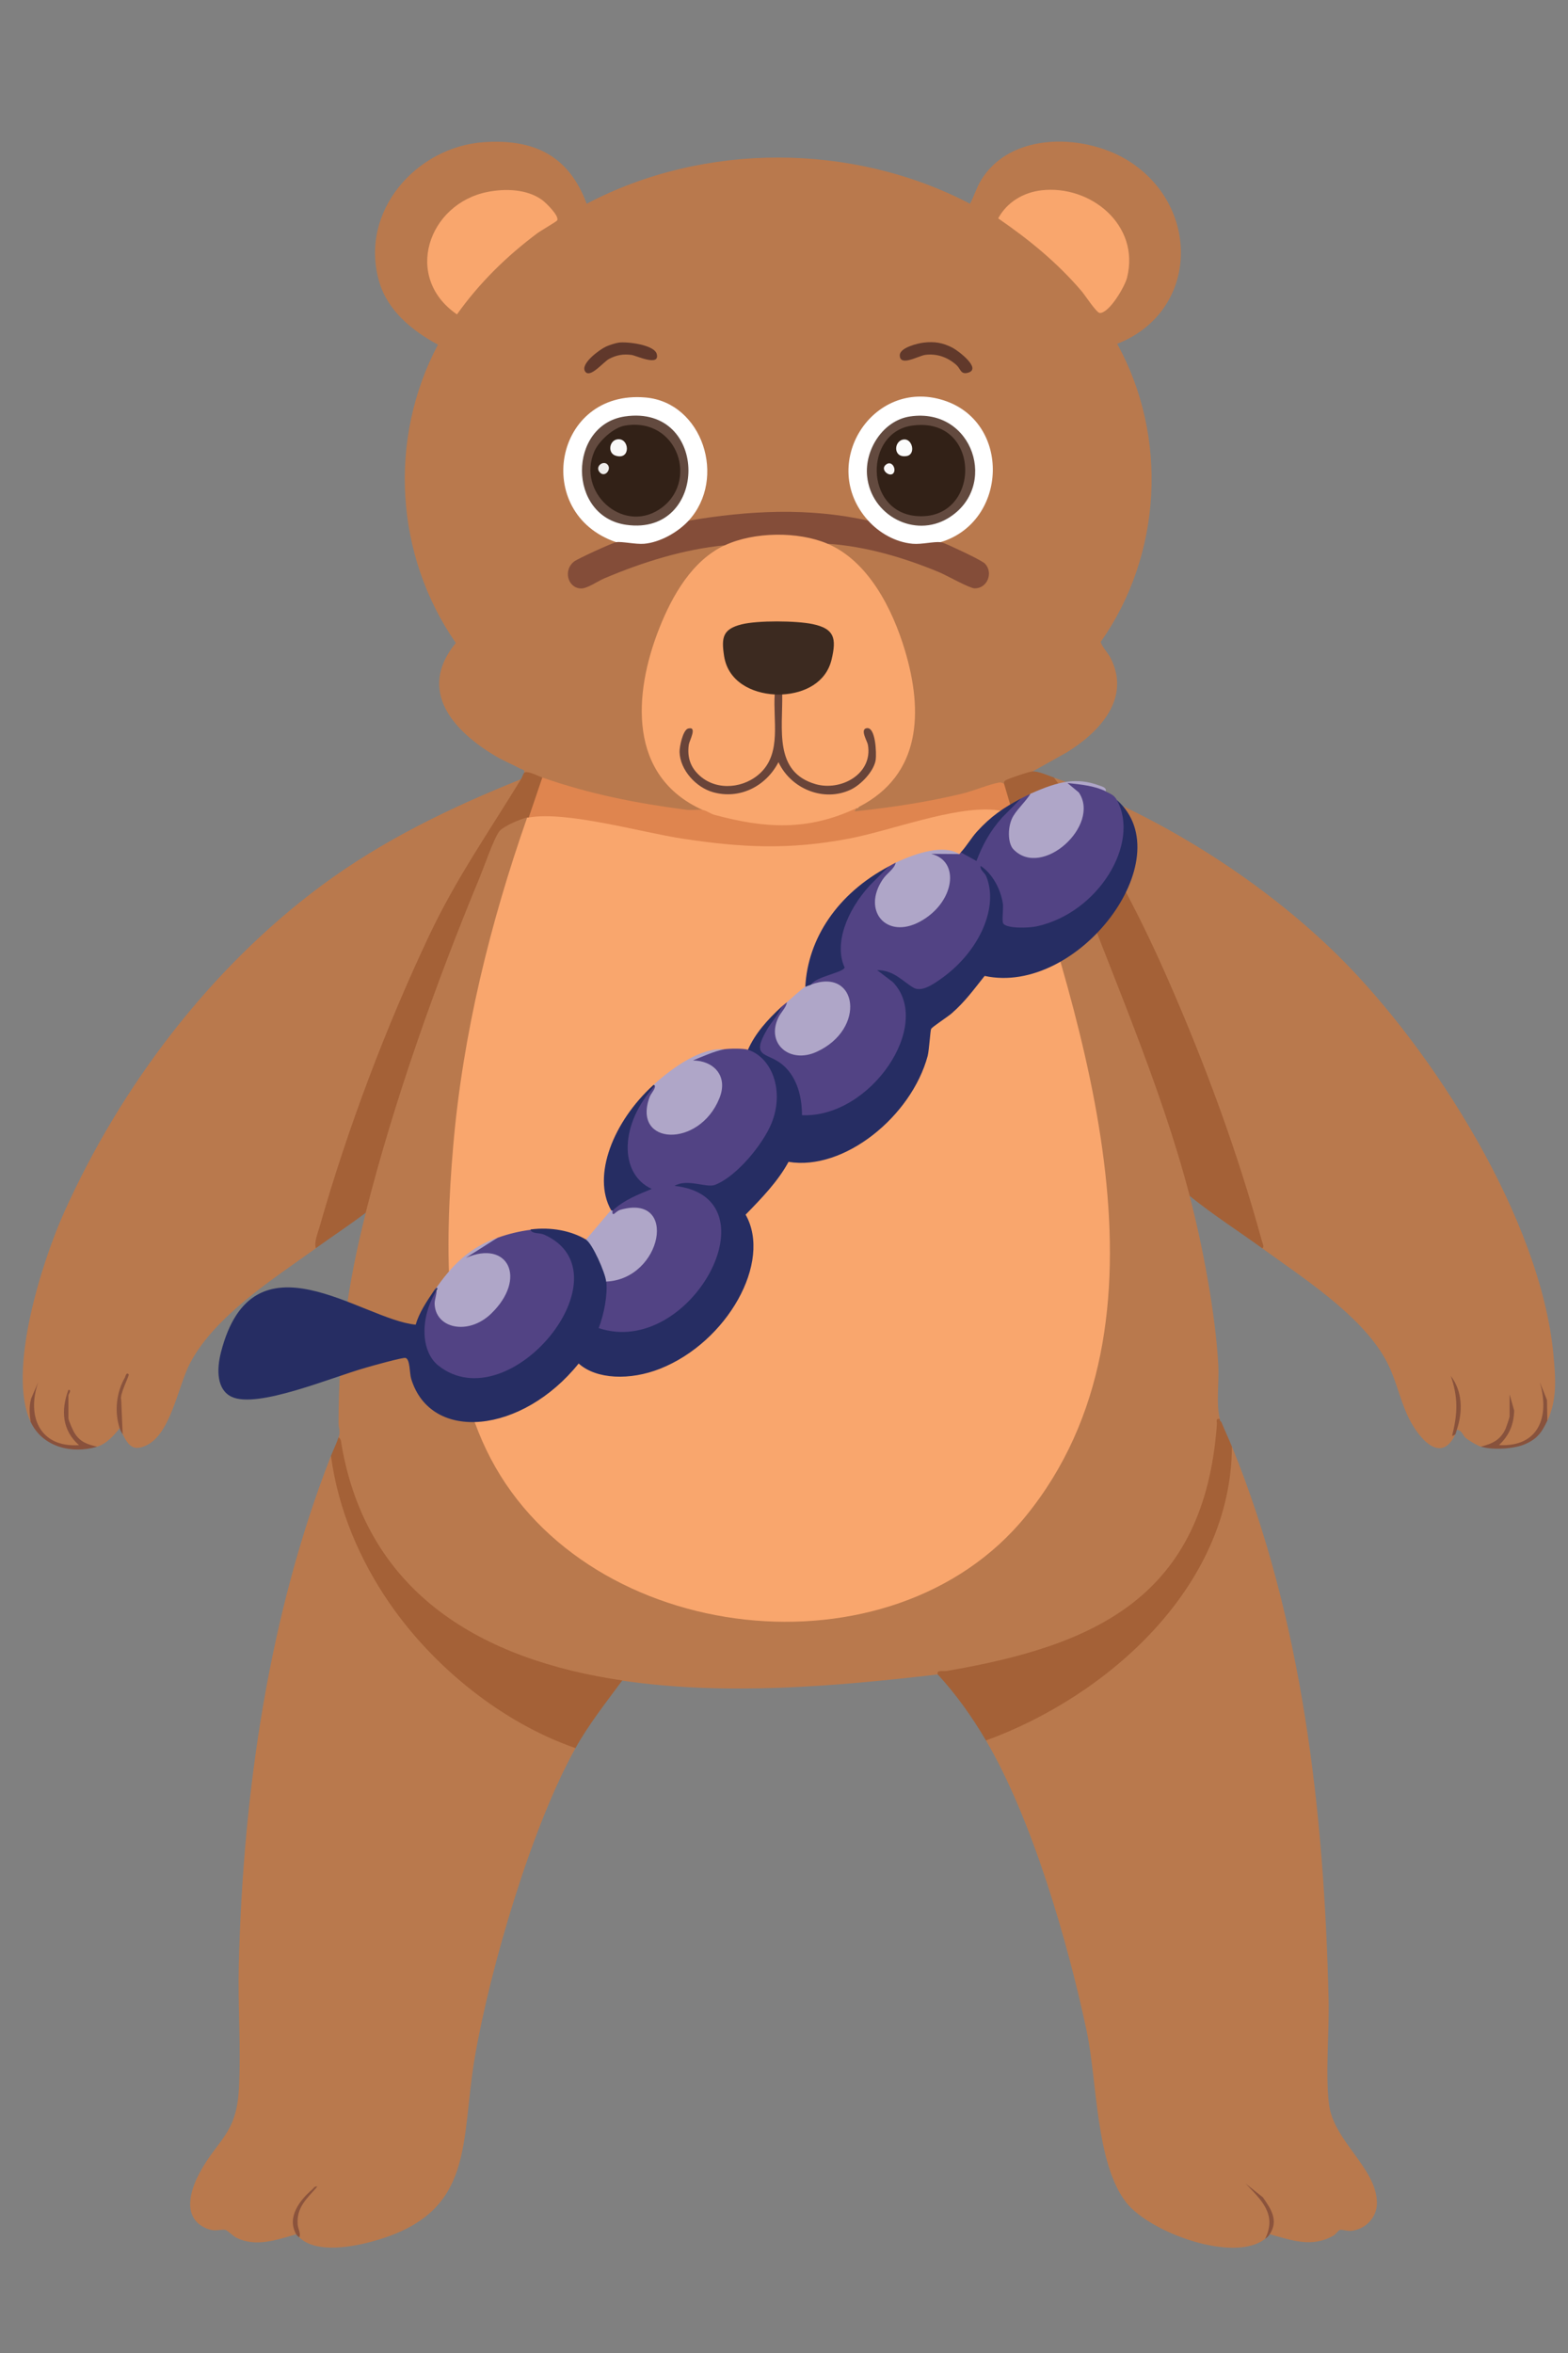 <?xml version="1.0" encoding="UTF-8"?>
<svg id="Layer_1" xmlns="http://www.w3.org/2000/svg" version="1.1" viewBox="0 0 283.46 425.2">
  <rect x="0" y="0" width="283.46" height="425.2" fill="#808080" stroke="none"/>
  <!-- Generator: Adobe Illustrator 29.5.1, SVG Export Plug-In . SVG Version: 2.1.0 Build 141)  -->
  <defs>
    <style>
      .st0 {
        fill: #eeecea;
      }

      .st1 {
        fill: #3c2a20;
      }

      .st2 {
        fill: #694439;
      }

      .st3 {
        fill: #a46137;
      }

      .st4 {
        fill: #88523c;
      }

      .st5 {
        fill: #634a3f;
      }

      .st6 {
        fill: #8b533c;
      }

      .st7 {
        fill: #fff;
      }

      .st8 {
        fill: #282e63;
      }

      .st9 {
        fill: #89523b;
      }

      .st10 {
        fill: #f9a66d;
      }

      .st11 {
        fill: #afa6c8;
      }

      .st12 {
        fill: #60382b;
      }

      .st13 {
        fill: #61392b;
      }

      .st14 {
        fill: #524384;
      }

      .st15 {
        fill: #89513c;
      }

      .st16 {
        fill: #fbfcfc;
      }

      .st17 {
        fill: #262d63;
      }

      .st18 {
        fill: #b9794d;
      }

      .st19 {
        fill: #8a533c;
      }

      .st20 {
        fill: #f9f8f8;
      }

      .st21 {
        fill: #322117;
      }

      .st22 {
        fill: #844d39;
      }

      .st23 {
        fill: #df854f;
      }
    </style>
  </defs>
  <path class="st18" d="M94.75,139.67c.14-.67-.34-.58-.72-.78-1.43-.78-2.98-1.4-4.38-2.23-7.6-4.48-14.36-11.8-7.25-20.48-10.99-15.83-12.28-36.78-3.23-53.9-4.61-2.49-9.1-6.09-10.63-11.41-3.65-12.67,6.73-24.36,18.96-25.18,8.95-.6,15.3,2.34,18.56,11.13,21.2-11.17,48.09-11.09,69.3,0,.72-1.36,1.14-2.81,1.93-4.14,5.38-9.11,19.34-8.56,27.21-3.3,12.69,8.47,12.01,27.04-2.54,32.75,9.29,16.84,8.08,38.17-2.95,53.83-.08.48,1.38,2.2,1.72,2.87,3.82,7.37-1.99,13.46-7.8,17.08l-6.25,3.5-.22.59-4.96,1.63c-.35.34-.95.52-1.78.56-7.85,2.8-16.47,4.02-24.86,4.97-.94-.13-.85-.64-.1-1.08.09-.24.18-.24.27,0l.27-.28.54-.92c15.87-8.08,7.97-35.49-3.08-44.12-1.32-.68-2.38-1.51-3.18-2.49.23-.13.47-.24.72-.32,1.94-.59,8.71,1.25,11.06,1.91,4.71,1.34,9.19,3.17,13.4,5.39,4.4,1.84,4.57-3.49.46-4.36l-5-2.29-.18-.62.52-.75c10.26-3.63,11.52-18.96,1.45-23.73-12.36-5.85-23.65,9.25-15.07,19.73v.86l-1.66.21c-9.91-2.05-20.02-1.2-29.95.02l-.84-.23v-.84c5.9-6.98,2.07-19.57-7.21-20.79-15.9-2.08-20.69,18.97-6.38,24.74l.5.77.06.36c-2.39,1.13-4.8,2.3-7.25,3.5-2.12,1.55-.61,4.9,1.92,3.64,7.37-3.77,15.82-6.6,24.14-7.24l.77.29c-.73.98-1.73,1.83-3,2.53-10.89,9.27-18.29,36.76-1.67,44.39l.58.89c-.25.8-1.93.67-2.72.57-7.53-.93-17.8-2.49-24.78-5.34-.55-.23-1.01-.64-1.42-1.07-.65.68-2.54-.33-3.27-.83h-.01Z"/>
  <path class="st18" d="M183.42,147.45c.14-.1.29-.19.45-.25,2-.72,9.25,6.45,10.1,8.51,3.95,9.63,7.67,19.49,11.32,29.25,3.49,9.33,6.94,18.66,9.58,28.29.12.45.16.93.2,1.41.03.48.03.97,0,1.46,2.33,8.95,4.7,21.38,5.18,30.72.15,2.92-.44,6.91.28,9.59-.38,9.11-2.67,18.42-7.97,25.93-9.63,13.63-27.96,18.24-43.05,20.22-18.66,2.16-38.29,3.87-57.02,1.11-.24.11-.48.2-.73.26-2.04.49-10.56-1.96-13.13-2.74-19.79-6.01-35.14-19.74-37.43-41.44.41-1.3,0-1.55,0-2.63,0-13.45,1.66-25.1,4.92-37.95l.03-1.58c5.55-22.91,14.43-46.03,23.32-67.09.1-1.1,4.82-3.33,5.28-3.19.24.07.44.19.57.42-.05.96-.12,1.93-.41,2.85-4.39,14.32-8.37,27.57-10.7,42.48-3.32,21.22-5.1,50.1,4.67,69.58,16.11,32.11,65.81,39.78,91.61,15.82,34.33-31.88,15.71-91.39,2.89-129.45-.09-.52-.07-1.04.07-1.56h0l-.02-.02Z"/>
  <path class="st18" d="M229.53,403.73c-.03-.31-.3-.03-.82.83-5.66,4.45-20.85-1.16-25.09-6.54-5.56-7.04-5.25-21.93-7.18-31.04-3.42-16.13-9.91-38.42-18.2-52.48l.92-.94c21.19-8.26,41.8-26.35,42.98-50.89l.57-1.27c12.79,31.36,16.68,66.12,17.47,99.92.14,5.91-.6,13.14.06,18.84.79,6.73,8.59,11.53,8.68,17.87.03,2.67-2.07,4.8-4.6,5.08-.8.09-1.69-.26-2.05-.17s-.75.77-1.19,1.02c-3.89,2.27-7.57.85-11.55-.23h0Z"/>
  <path class="st18" d="M104.03,315.9c-7.88,14.09-15.36,39.52-18.15,55.59-2.72,15.66.2,28.25-18.2,33.44-3.8,1.07-10.46,2.37-13.58-.63-.26-.92-.45-1.1-.55-.56-3.48,1-7.33,2.38-10.83.61-.56-.28-1.64-1.33-1.92-1.39-.98-.22-1.86.48-3.7-.38-4.13-1.93-2.77-6.65-1.06-9.85,3.3-6.19,6.7-7.02,7.15-15.23.4-7.34-.21-15.13-.02-22.54.78-30.99,5.38-63.05,16.65-91.86l.75,1.36c3.94,23.02,21.26,42.17,42.36,50.47l1.08.98h.02Z"/>
  <path class="st18" d="M279.73,256.69l-.52-.16c-.73,2.2-2.25,3.79-4.44,4.46-1.96.6-5.69,1.14-2.95-1.39,1.76-2.51,1.66-4.78,1.1-7.63l.41,3.06c.09.55-.05.88-.41.97.63.06.01,1.54-.23,2.07-1,2.21-2.41,3.68-4.96,3.35-.69-.22-2.14-1.07-2.71-1.54-.62-.51-.72-1.46-1.65-1.51-.41-.33-.8,1.16-.27.83-2.83,5.86-7.12-.03-8.69-3.51-1.55-3.42-2.15-6.92-4.08-10.29-4.55-7.94-14.82-14.52-22.15-19.83-3.74-12.22-7.91-24.88-12.75-37-2.89-7.24-6-14.4-9.42-21.34-4.36-8.86-9.14-16.27-14.5-24.45-.45-.69-.73-1.47-.98-2.26,18.39,6.43,37.52,18.47,51.44,32.24,17.08,16.9,36.62,47.62,38.87,72.14.38,4.16.68,7.97-1.09,11.81h0l-.02-.02Z"/>
  <path class="st18" d="M94.21,140.78c-.07.68-.25,1.32-.54,1.93-17.16,24.76-28.19,54.32-36.56,82.85-7.66,5.5-18.35,12.3-22.79,20.84-2.16,4.17-3.45,12.71-7.86,14.78-2.4,1.13-3.23.04-4.28-1.99-.2-.09-.68-3.66-.59-3.5.17.3.24,2,.05,2.39-1.08,1.34-2.4,2.83-4.09,3.34-1.92.23-3-.23-4.14-1.82-.56-.78-1.72-2.69-1.04-3.33-.82-.58-.37-3.15,0-4.17-.93,2.59-.44,6.56,2.11,8.65.59,1.32-2.65.63-3.45.43-2.29-.57-4.33-2.36-5.03-4.67l-.45.46c-4.31-9.06,2.02-28.96,6.04-37.9,10.31-22.92,26.51-44.21,46.53-59.05,11.09-8.22,23.38-14.12,36.1-19.23h0Z"/>
  <path class="st3" d="M186.7,139.39c1.16,0,2.71.72,3.82,1.11,8.39,11.2,14.86,23.4,20.51,36.23,6.74,15.3,12.7,31.43,17.12,47.61.09.32.47,1.04.02,1.22-4.35-3.15-8.91-6.06-13.1-9.45-5.31-20.35-14.26-40.34-21.59-60.15-2.47-3.52-5.87-7.25-10.06-8.51-.25.07-.35-.02-.27-.28-.72-.06-2.13-4.75-2.05-5.02.08-.23.19-.42.41-.54.03-.02-.14-.39.34-.64.63-.33,4.23-1.58,4.85-1.58h0Z"/>
  <path class="st3" d="M220.53,256.41c.02.09-.03.2,0,.28l.27.28c.6,1.48,1.3,2.95,1.91,4.45-.17,25.43-22.59,45.12-44.47,53.09-2.51-4.27-5.38-8.32-8.73-11.95-.23-.87.87-.49,1.7-.63,26.95-4.6,46.51-13.46,48.78-44.55.04-.53-.31-1.12.54-.96h0Z"/>
  <path class="st3" d="M112.49,303.66c-2.93,3.98-6.03,7.89-8.46,12.23-13.17-4.58-25.5-14.49-33.51-26.04-5.5-7.93-9.39-17.08-10.69-26.77.39-.99,1.08-2.45,1.36-3.34.5.29.46.77.54,1.26,4.67,27.24,25.7,38.97,50.75,42.66h0Z"/>
  <path class="st3" d="M98.03,140.5l.41.48c-.72,2.12-1.44,4.25-2.17,6.37l-.7.37c-.05.25-.14.24-.27,0-1.17.25-4.32,1.58-5.04,2.51-.98,1.27-2.78,6.48-3.55,8.34-8,19.29-15.47,40.35-20.61,60.59-2.94,2.22-6.02,4.25-9,6.39-.37-1.06.37-2.78.68-3.89,5.04-17.69,11.97-36.05,19.82-52.64,4.88-10.31,10.76-18.67,16.6-28.25.18-.29.38-.95.55-1.11.53-.51,2.5.57,3.27.83h0Z"/>
  <path class="st15" d="M5.54,256.97c-.19-1.51-.31-2.73.08-4.23l1.29-2.99c-2.16,6.27.34,11.85,7.37,11.39-3.04-2.68-3.3-6.29-1.91-10,.67,0,0,.82,0,.97v4.17c0,.38.86,2.31,1.14,2.73,1.04,1.61,2.3,1.99,4.05,2.41-4.56,1.36-9.85.08-12-4.45h-.02Z"/>
  <path class="st4" d="M279.73,256.69c-.99,2.14-1.83,3.33-4.1,4.3-2,.85-5.88,1.06-7.91.42,2.09-.54,3.58-1.22,4.5-3.33.11-.26.68-1.98.68-2.09v-4.03l.83,2.93c-.07,2.56-.92,4.51-2.74,6.24,7.11.39,9.23-5.05,7.37-11.39l1.3,3.26.07,3.69h0Z"/>
  <path class="st19" d="M21.63,258.08c-.97-2.97-.61-6.47.96-9.18.1-.18.22-1.02.68-.55.16.17-1.71,3.7-1.36,4.59l.27,6.25c-.23-.44-.34-.49-.55-1.11h0Z"/>
  <path class="st6" d="M229.53,403.73c-.31.47-.41.51-.82.83,2.19-4.46-.73-7.04-3.55-10l3.14,2.5c1.49,2.13,2.87,4.19,1.23,6.67h0Z"/>
  <path class="st9" d="M263.36,258.36c-.09.28-.13.54-.27.83-.57.35-.64.5-.45-.31.9-3.73.9-6.58-.37-10.25,2.16,2.83,2.17,6.48,1.09,9.73Z"/>
  <path class="st6" d="M53.55,403.73c-1.76-3.05.63-6.14,2.86-8.06.31-.26.44-.67.96-.55-1.84,2.12-3.78,3.69-3.56,6.82.06.84.64,1.7.28,2.35-.21-.2-.35-.22-.55-.56h.01Z"/>
  <path class="st18" d="M220.8,256.97l-.27-.28c.02.07.22.16.27.28Z"/>
  <path class="st10" d="M149.59,98.25c7.4,3.15,11.76,11.81,13.99,19.24,3.34,11.12,2.95,22.5-8.26,28.29l-.27.28c-.07.04-.2-.04-.27,0-.11.2-.22.4-.36.57-1.07,1.29-6.96,2.52-8.89,2.78-5.67.78-11.72-.16-17.13-1.87-.52-.16-1.54-.6-1.45-1.21-13.39-6.09-12.5-20.82-7.77-32.79,2.33-5.89,5.95-12.28,11.86-15.02l.52-.83c5.57-2.11,11.87-2.2,17.5-.26l.54.81h0Z"/>
  <path class="st23" d="M126.95,146.34c.81.13,1.45.7,2.24.91,9.13,2.46,16.77,2.93,25.59-1.19-.42.7-.4.57.34.49,6.3-.68,12.6-1.64,18.76-3.12,2.16-.52,4.77-1.67,6.75-2.03.39-.07.84.24.88.22l1.64,5.56-.46.38c-4.59-1.09-9.33-.85-14.2.72-15.42,4.9-31.23,6.9-47.29,3.46-7.6-1.89-15.27-3.12-23.01-3.69-1.08.24-1.94.13-2.61-.32l2.46-7.23c8.8,3.05,16.84,4.62,26.06,5.83.77.1,2.46-.06,2.86,0h0Z"/>
  <path class="st22" d="M156.96,94.08l.8.05c3.33,3.5,7.53,4.02,11.99,3.27l.31.57c.54.06,2.68,1.12,3.37,1.43.86.39,4.2,1.97,4.66,2.48,1.52,1.66.38,4.47-1.9,4.44-.91-.01-5.14-2.39-6.41-2.92-6.37-2.65-13.28-4.68-20.18-5.15-5.34-2.27-13.29-2.16-18.55.28-7.49.73-14.91,3.06-21.82,5.99-1.19.5-3.06,1.86-4.23,1.82-2.36-.09-3.23-3.31-1.22-4.87.66-.51,6.91-3.38,7.62-3.49-.01-.27.09-.47.32-.58,4.51.8,8.62.12,12.04-3.34l.74.03c10.74-1.84,21.76-2.41,32.47,0h0Z"/>
  <path class="st10" d="M188.27,34.39c8.84-1.02,17.86,6.24,15.48,15.77-.41,1.64-3.18,6.38-4.92,6.4-.59,0-2.68-3.21-3.26-3.9-4.45-5.22-9.51-9.34-15.12-13.2,1.6-2.95,4.56-4.69,7.83-5.07h-.01Z"/>
  <path class="st10" d="M100.72,39.84c-.11.19-3.03,1.89-3.6,2.32-5.58,4.18-10.43,8.93-14.51,14.65-9.76-6.67-5.23-20,5.54-22.13,3.2-.63,7.11-.53,9.86,1.46.61.44,3.17,2.9,2.71,3.69h0Z"/>
  <path class="st7" d="M124.49,94.08c-1.95,2.12-5.18,3.93-8.04,4.18-1.52.13-4.03-.45-5.06-.29-15.27-5.17-11.33-27.61,5.33-26.14,10.28.91,14.75,14.63,7.77,22.25Z"/>
  <path class="st7" d="M170.05,97.97c-1.27-.13-3.41.43-5.06.29-3.07-.27-6.01-1.93-8.04-4.18-9.15-10.14.72-25.82,13.58-21.76,12.33,3.89,11.69,21.99-.49,25.65h0Z"/>
  <path class="st13" d="M166.99,61.91c1.97-.23,3.45.02,5.21.93.99.51,5.3,3.75,2.84,4.5-1.38.42-1.36-.67-2.11-1.35-1.58-1.43-3.55-2.14-5.67-1.86-1.22.16-4.61,2.21-4.6.06,0-1.37,3.22-2.15,4.33-2.28h0Z"/>
  <path class="st12" d="M111.87,61.91c1.47-.2,6.43.37,6.86,2.07.59,2.34-3.76.26-4.54.16-1.54-.2-2.7,0-4.07.71-1.03.53-3.44,3.58-4.33,2.29-.97-1.4,2.67-4.02,3.78-4.52.64-.28,1.62-.61,2.31-.71h0Z"/>
  <path class="st23" d="M155.05,146.06l.27-.28s-.12.2-.27.28Z"/>
  <path class="st10" d="M183.15,147.17c.1.07.18.2.27.28,12.45,38.12,30.54,91.42,2.05,126.48-24.24,29.83-78.98,23.56-96.77-10.38-8.59-16.38-8.33-38.4-6.77-56.47,1.75-20.31,6.67-40.23,13.37-59.35.09-.02.18.02.27,0,6.73-1.24,20.43,2.69,27.77,3.81,10.72,1.64,19.4,2.05,30.13,0,7.65-1.46,18.86-5.85,26.27-5.2.68.06,2.94.49,3.41.83h0Z"/>
  <path class="st1" d="M141.41,125.49c-.41.78-.95.79-1.36,0-4.2-.23-8.44-2.35-9.15-6.94-.52-3.36-.24-4.87,3.14-5.72,2.91-.74,9.93-.68,12.89-.05,3.92.83,4.31,2.56,3.41,6.37-1,4.23-4.91,6.12-8.92,6.34h-.01Z"/>
  <path class="st2" d="M141.41,125.49c.11,6.23-1.55,14.03,6.05,16.21,4.53,1.3,10.36-1.81,9.44-7.11-.12-.67-1.39-2.66-.34-2.98,1.77-.53,1.9,4.62,1.75,5.68-.31,2.09-2.69,4.54-4.52,5.4-4.86,2.3-10.81-.13-13.06-4.97-2.26,4.39-7.05,6.8-11.87,5.42-3.01-.86-5.91-3.97-6.01-7.24-.03-.92.59-4,1.55-4.25,1.74-.47.22,2.2.12,2.9-.32,2.31.3,4.15,2.03,5.67,3.16,2.78,8.13,2.22,11.05-.68,3.66-3.63,2.13-9.38,2.45-14.05.44.02.92.02,1.36,0h0Z"/>
  <path class="st5" d="M112.97,75.25c15.34-2.24,15.2,21.68.27,19.59-10.75-1.5-10.58-18.08-.27-19.59Z"/>
  <path class="st5" d="M164.53,75.25c11.44-1.69,16.09,12.83,6.86,18.39-6.07,3.66-13.9-.5-14.63-7.56-.5-4.81,2.88-10.11,7.77-10.83h0Z"/>
  <path class="st21" d="M112.96,76.91c9.59-1.65,13.6,10.38,6.17,15.18-6.65,4.29-14.87-3.14-11.69-10.52.82-1.9,3.48-4.31,5.52-4.66Z"/>
  <path class="st21" d="M164.81,76.92c12.85-1.9,12.71,17.45.75,16.32-9.29-.88-9.3-15.06-.75-16.32h0Z"/>
  <path class="st20" d="M111.59,79.39c2.21-.34,2.52,3.81-.28,2.96-1.5-.45-1.19-2.73.28-2.96Z"/>
  <path class="st0" d="M108.46,85.39c-1.06-1.09.72-2.38,1.45-1.34.6.85-.57,2.25-1.45,1.34Z"/>
  <path class="st16" d="M163.41,79.41c1.56-.14,2.18,2.72.49,3-2.53.42-2.35-2.83-.49-3Z"/>
  <path class="st20" d="M161.56,85.43c-.6.98-2.64-.57-1.35-1.51.99-.73,1.83.73,1.35,1.51Z"/>
  <g>
    <path class="st17" d="M201.96,144.61c11.75,10.56-7.1,35.4-23.96,31.74-1.94,2.43-3.54,4.66-5.94,6.75-.72.64-3.48,2.41-3.73,2.82-.15.24-.36,3.84-.63,4.9-2.97,10.97-15.16,20.8-25.15,19.13-1.93,3.55-4.86,6.57-7.76,9.54,4.85,8.54-3.33,23.05-15.48,27.85-5.4,2.13-11.49,1.94-14.7-.95-10.19,12.68-26.73,14.42-30.28,2.75-.3-.95-.17-3.53-1.02-3.76-.47-.13-6.09,1.44-7.17,1.76-6.25,1.76-19.6,7.44-24.25,5.27-2.68-1.24-2.77-4.83-1.94-8.07,5.77-22.45,25.45-5.87,35.2-4.97.58-2.07,1.93-4.12,3.26-6.08.73-1.27,1.86-1.07.52-.17-4.67,10.21,2.2,19.05,13.18,13.55,12.46-6.25,14.91-22.31,3.48-23.62l.34-.89c3.75-.47,7.3.24,9.99,1.82.3-.19.77-.47.89-.33,1.32,1.25,3.01,5.11,3.4,7.08l-.62.84.76.25c.07,2.43-.38,5.06-1.28,7.67,15.7,4.45,29.75-22.33,12.86-24.44-.79-1.73,1.68-2.11,3.06-1.96,3.95.97,5.77.43,9.56-3.75,6.82-7.47,6.79-15.31.7-18.78l-.04-.86c1.33-3,3.52-5.41,6.05-7.76l.25.22c-1.62,2.38-2.72,4.72-3.35,7.05,4.2,2.47,8.01,5.62,7.35,11.79,14.06-.74,23.63-19.42,12.82-24.84-.25-2.64,3.38-1.13,4.41-.35,2.63,2.36,4.31,3.37,8.49-.51,6.54-6.07,9.08-12.91,5.36-18.09,1.27-3.19,3.92,1.43,4.44,2.54.96,1.99,1.16,4.01.98,6.5,10.17,3.91,24.1-10.91,19.57-20.54l.37-1.07h0s.03-.04.03-.04Z"/>
    <path class="st14" d="M160.67,156.56c.42-.22.85-.49,1.27-.69.77.4.22,1.41-1.64,3.06-6.71,13.93,15.67,6.91,9.53-3-2.4-1.31-2.44-2,1.03-1.97.92,0,1.75.21,2.57.39.09-.1.16-.22.26-.32.78-.54,1.61-.39,2.47.44,1.9-4.04,4.31-7.6,8.41-10.18.62-.32,1.15-.59,1.78-.86.17.89-.54,2.09-2.09,3.56-5.75,12.68,14.3,7.12,10.26-3.04-1.53-1.14-3.36-2.89.51-2.48,1.72.08,3.78.55,4.85,1.55.95.46,1.57.67,2.06,1.6,4.2,7.81-3.37,20.3-14.46,22.76-1.46.33-5.64.46-6.14-.56-.24-.5.08-2.67-.04-3.5-.4-2.69-1.92-5.47-4.02-6.85-.17.74.73,1.2,1,1.86,2.29,5.51-1.13,13.39-7.81,18.28-1.83,1.34-3.9,2.72-5.37,1.85-2.05-1.23-3.46-3.12-6.54-3.16l2.83,2.15c7.45,7.67-4.01,24.6-16.41,24.07.01-3.76-1.14-7.36-3.83-9.37-2.69-2.01-5.43-1.04-2.48-6.13.85-1.45,2.11-2.67,2.57-4.08.36-.32.71-.57,1.02-.83.61.43.26,1.45-1.02,3.09-1.67,4.13,1.99,6.97,6.04,5.36,7.94-3.16,7.28-13.45-.21-11.12l-.5-.48c-.81-.8,1.01-1.54,2.04-1.97l3.19-1.17c-2.03-5.66,2.07-13.9,8.86-18.26h0l.03-.03-.02.04Z"/>
    <path class="st14" d="M118.4,196.18c.74.08.59.87-.4,2.36-2.17,13.41,19.13.42,9.14-5.84-2.75-.55-3.13-.97.38-2.33,1.12-.45,2.27-.67,3.35-.76.99-.16,3.58-.18,4.35.08,4.52,1.52,6.57,7.66,4.24,13.32-1.52,3.72-6.26,9.59-10.24,11.11-1.5.57-5.03-1.2-7.27.17,18.66,2.07,2.86,31.24-13.72,25.7,1-2.59,1.63-6.12,1.38-8.44l.74-.73c8.83-.96,10.9-14.22,1.78-11.55-1.32,1.06-2.89.9-1.4-.5-.03-.3.03-.61.21-.95.42-.72,4.06-2.48,5.02-2.88-4.43-3.86-4.75-12.58,2.47-18.79h0l-.03.03h0Z"/>
    <path class="st14" d="M78.9,233.19l.7.18c-1.81,4.98,3.99,7.78,8.39,3.97,6.27-5.42,3.51-12.39-3.52-9.45-.39-.09-.49-.34-.3-.77.17-.39,4.96-3.09,5.87-3.49,1.97-.69,3.95-1.16,5.87-1.4.28.78,1.6.49,2.44.86,15.63,6.96-6.22,33.87-19.11,23.67-3.21-2.55-3.34-8.72-.33-13.55h0Z"/>
    <path class="st11" d="M90.06,223.58l-5.83,3.71c7.65-3.31,11.1,3.74,4.58,10.07-4.18,4.05-10.18,2.69-10.24-1.84,0-.67.35-1.52.36-2.35,0-.03.32-.36,0-.46l-.5.65c3.17-4.67,6.4-7.94,11.65-9.77h-.03Z"/>
    <path class="st11" d="M130.86,189.63c-1.57.26-3.97,1.33-5.6,2,3.65,0,6.46,2.72,4.79,6.83-3.64,9.05-15.78,8.55-12.64-.16.26-.75,1.09-1.48.99-2.11-.29.26-.37.19-.26-.15,3.53-3.23,8.71-6.8,12.71-6.41h0Z"/>
    <path class="st11" d="M186.36,143.4c5.06-2.25,8.26-2.97,12.39-1.45.46.17,1.32.36,1.15,1.04-2.12-1.02-4.43-1.22-6.93-1.5l2.06,1.71c4,5.92-6.64,15.66-11.82,10.28-1.06-1.08-1.13-4.23,0-6.07.88-1.42,2.28-2.65,3.12-4.04h0l.03.03Z"/>
    <path class="st11" d="M161.94,155.87c3.87-1.79,8.63-3.31,11.49-1.54l-5.12-.04c5.39,1.26,4.26,8.89-2.04,12.27-6.06,3.24-10.47-2.01-6.7-7.64.8-1.19,2.15-1.91,2.35-3.05h.02Z"/>
    <path class="st11" d="M145.57,178.3c.17-1,.64-1.1,1.01-.37,8.46-3.21,10.1,8.04,1.02,12.15-4.81,2.19-9.16-1.47-6.89-6.2.48-1,1.46-1.87,1.54-2.77.69-.61,2.73-2.46,3.3-2.81h.02Z"/>
    <path class="st11" d="M110.46,218.64c.29-.22.39-.17.26.15.03.03-.15.7.26.58.09-.02.61-.59,1.14-.75,10.58-3.06,7.6,12.54-2.54,12.96-.17-1.65-2.52-6.91-3.65-7.57l4.54-5.36h0Z"/>
    <path class="st17" d="M160.67,156.56l-3.41,3.42c-4.29,4.68-6.48,10.67-4.57,14.85-.17.91-5.27,1.64-6.1,3.12-.25.09-.97.33-1.01.37.45-8.73,5.83-16.86,15.11-21.76h-.02Z"/>
    <path class="st17" d="M118.14,196.03l.26.15c-6.34,6.8-6.6,15.9-.58,18.66-2.41,1-4.97,1.95-7.11,3.95-.07-.07-.22-.07-.26-.15-3.46-6.19.42-15.98,7.68-22.59h.01Z"/>
    <path class="st8" d="M184.58,144.28l-3.41,3.44c-2.27,2.55-3.55,5-4.65,7.86l-2.83-1.56c1.01-1.07,1.87-2.57,2.89-3.71,2.55-2.81,4.86-4.37,7.99-6.01h0v-.02Z"/>
  </g>
</svg>
